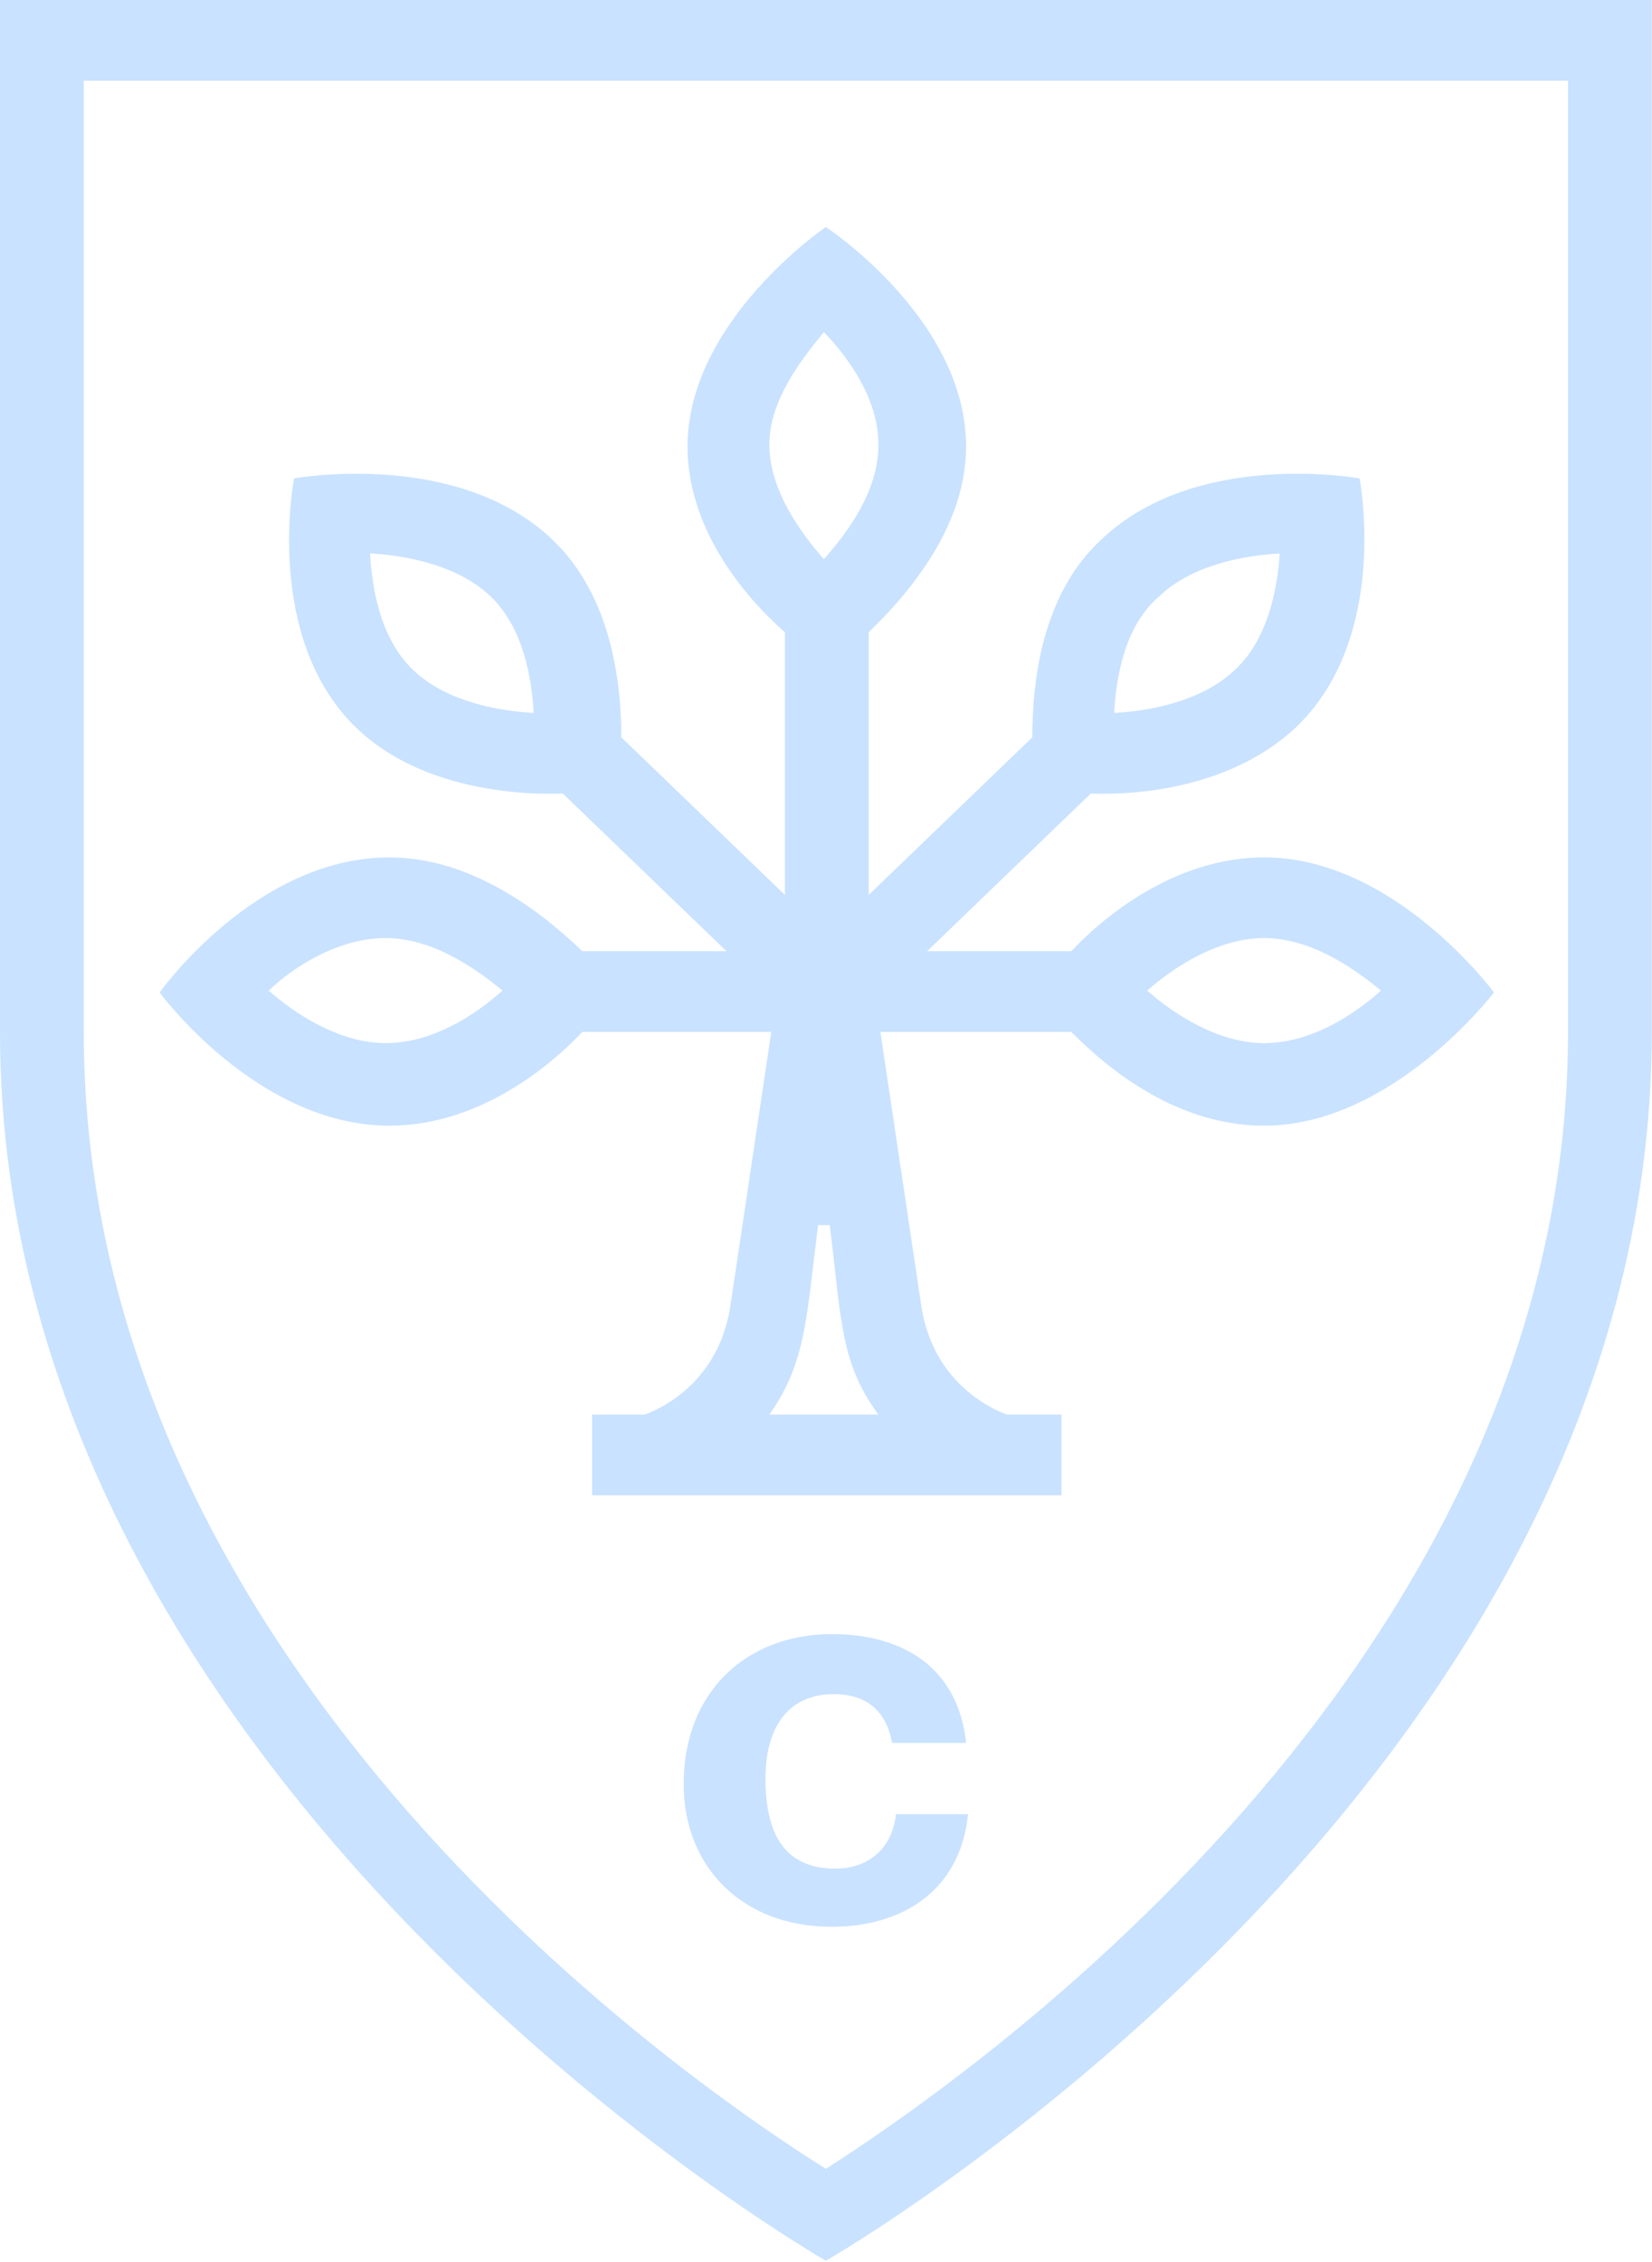 <svg width="686" height="939" viewBox="0 0 686 939" fill="none" xmlns="http://www.w3.org/2000/svg">
<path d="M685.912 428.352V0H0V428.352C0 742.217 342.956 938.48 342.956 938.48C342.956 938.48 685.912 742.217 685.912 428.352ZM342.956 900.318C291.998 868.386 34.781 695.488 34.781 428.352V33.489H651.131V428.352C651.131 694.709 393.914 867.607 342.956 900.318Z" fill="#C9E2FF"/>
<path d="M372.065 753.116H401.992C398.757 785.047 374.491 799.845 345.372 799.845C308.165 799.845 283.899 774.923 283.899 740.654C283.899 701.713 310.592 678.349 345.372 678.349C376.109 678.349 397.948 693.146 401.184 723.52H370.447C368.02 710.28 359.932 703.271 346.181 703.271C328.386 703.271 317.871 715.732 317.871 738.318C317.871 764.798 328.386 775.701 346.99 775.701C359.932 775.701 370.447 767.913 372.065 753.116Z" fill="#C9E2FF"/>
<path d="M524.927 355.92C490.146 355.92 461.027 377.727 444.849 394.861H384.994L452.938 329.44C476.395 330.219 512.794 325.546 537.868 302.182C577.502 264.798 564.561 198.598 564.561 198.598C564.561 198.598 496.616 186.137 456.982 224.3C432.716 246.885 428.672 282.711 428.672 306.076L360.728 371.497V262.462C376.905 246.885 401.171 218.848 401.171 185.359C401.171 132.399 342.933 94.236 342.933 94.236C342.933 94.236 285.504 133.177 285.504 185.359C285.504 218.848 308.152 246.885 325.947 262.462V371.497L258.003 306.076C258.003 283.49 253.959 247.664 229.693 224.3C190.059 186.137 122.115 198.598 122.115 198.598C122.115 198.598 109.173 264.798 147.998 302.182C172.264 325.546 209.471 330.219 233.737 329.44L301.681 394.861H241.826C224.84 378.506 195.721 355.92 161.749 355.92C105.938 355.92 66.303 411.995 66.303 411.995C66.303 411.995 106.746 467.292 161.749 467.292C196.53 467.292 225.649 445.485 241.826 428.351H320.285L303.299 542.059C298.446 573.99 274.18 584.894 267.709 587.23H245.87V620.72H440.805V587.23H418.157C411.686 584.894 387.421 573.99 382.567 542.059L365.581 428.351H444.849C461.027 444.706 489.337 467.292 524.927 467.292C578.311 467.292 620.372 411.995 620.372 411.995C620.372 411.995 579.12 355.92 524.927 355.92ZM481.248 247.664C494.999 234.424 516.838 230.53 531.397 229.751C530.589 243.77 526.544 265.577 512.794 278.038C499.043 291.278 477.204 295.172 462.644 295.951C463.453 281.932 466.689 260.125 481.248 247.664ZM171.455 278.038C157.705 264.798 154.469 243.77 153.66 229.751C168.22 230.53 190.059 234.424 203.809 247.664C217.56 260.904 220.796 281.932 221.604 295.951C207.045 295.172 185.206 291.278 171.455 278.038ZM160.131 433.024C140.719 433.024 122.115 420.563 111.6 411.217C122.115 401.092 140.719 389.41 160.131 389.41C179.544 389.41 197.339 401.871 208.663 411.217C197.339 421.341 179.544 433.024 160.131 433.024ZM319.476 184.58C319.476 165.888 333.227 148.754 342.124 137.85C352.64 148.754 364.772 165.888 364.772 184.58C364.772 204.05 351.831 221.184 342.124 232.088C332.418 221.184 319.476 203.271 319.476 184.58ZM342.124 587.23H319.476C334.845 565.423 334.845 546.732 339.698 508.569H344.551C349.404 546.732 348.595 565.423 364.772 587.23H342.124ZM524.927 433.024C505.514 433.024 486.91 420.563 476.395 411.217C486.91 401.871 505.514 389.41 524.927 389.41C544.339 389.41 562.134 401.871 573.458 411.217C562.134 421.341 544.339 433.024 524.927 433.024Z" fill="#C9E2FF"/>
</svg>
